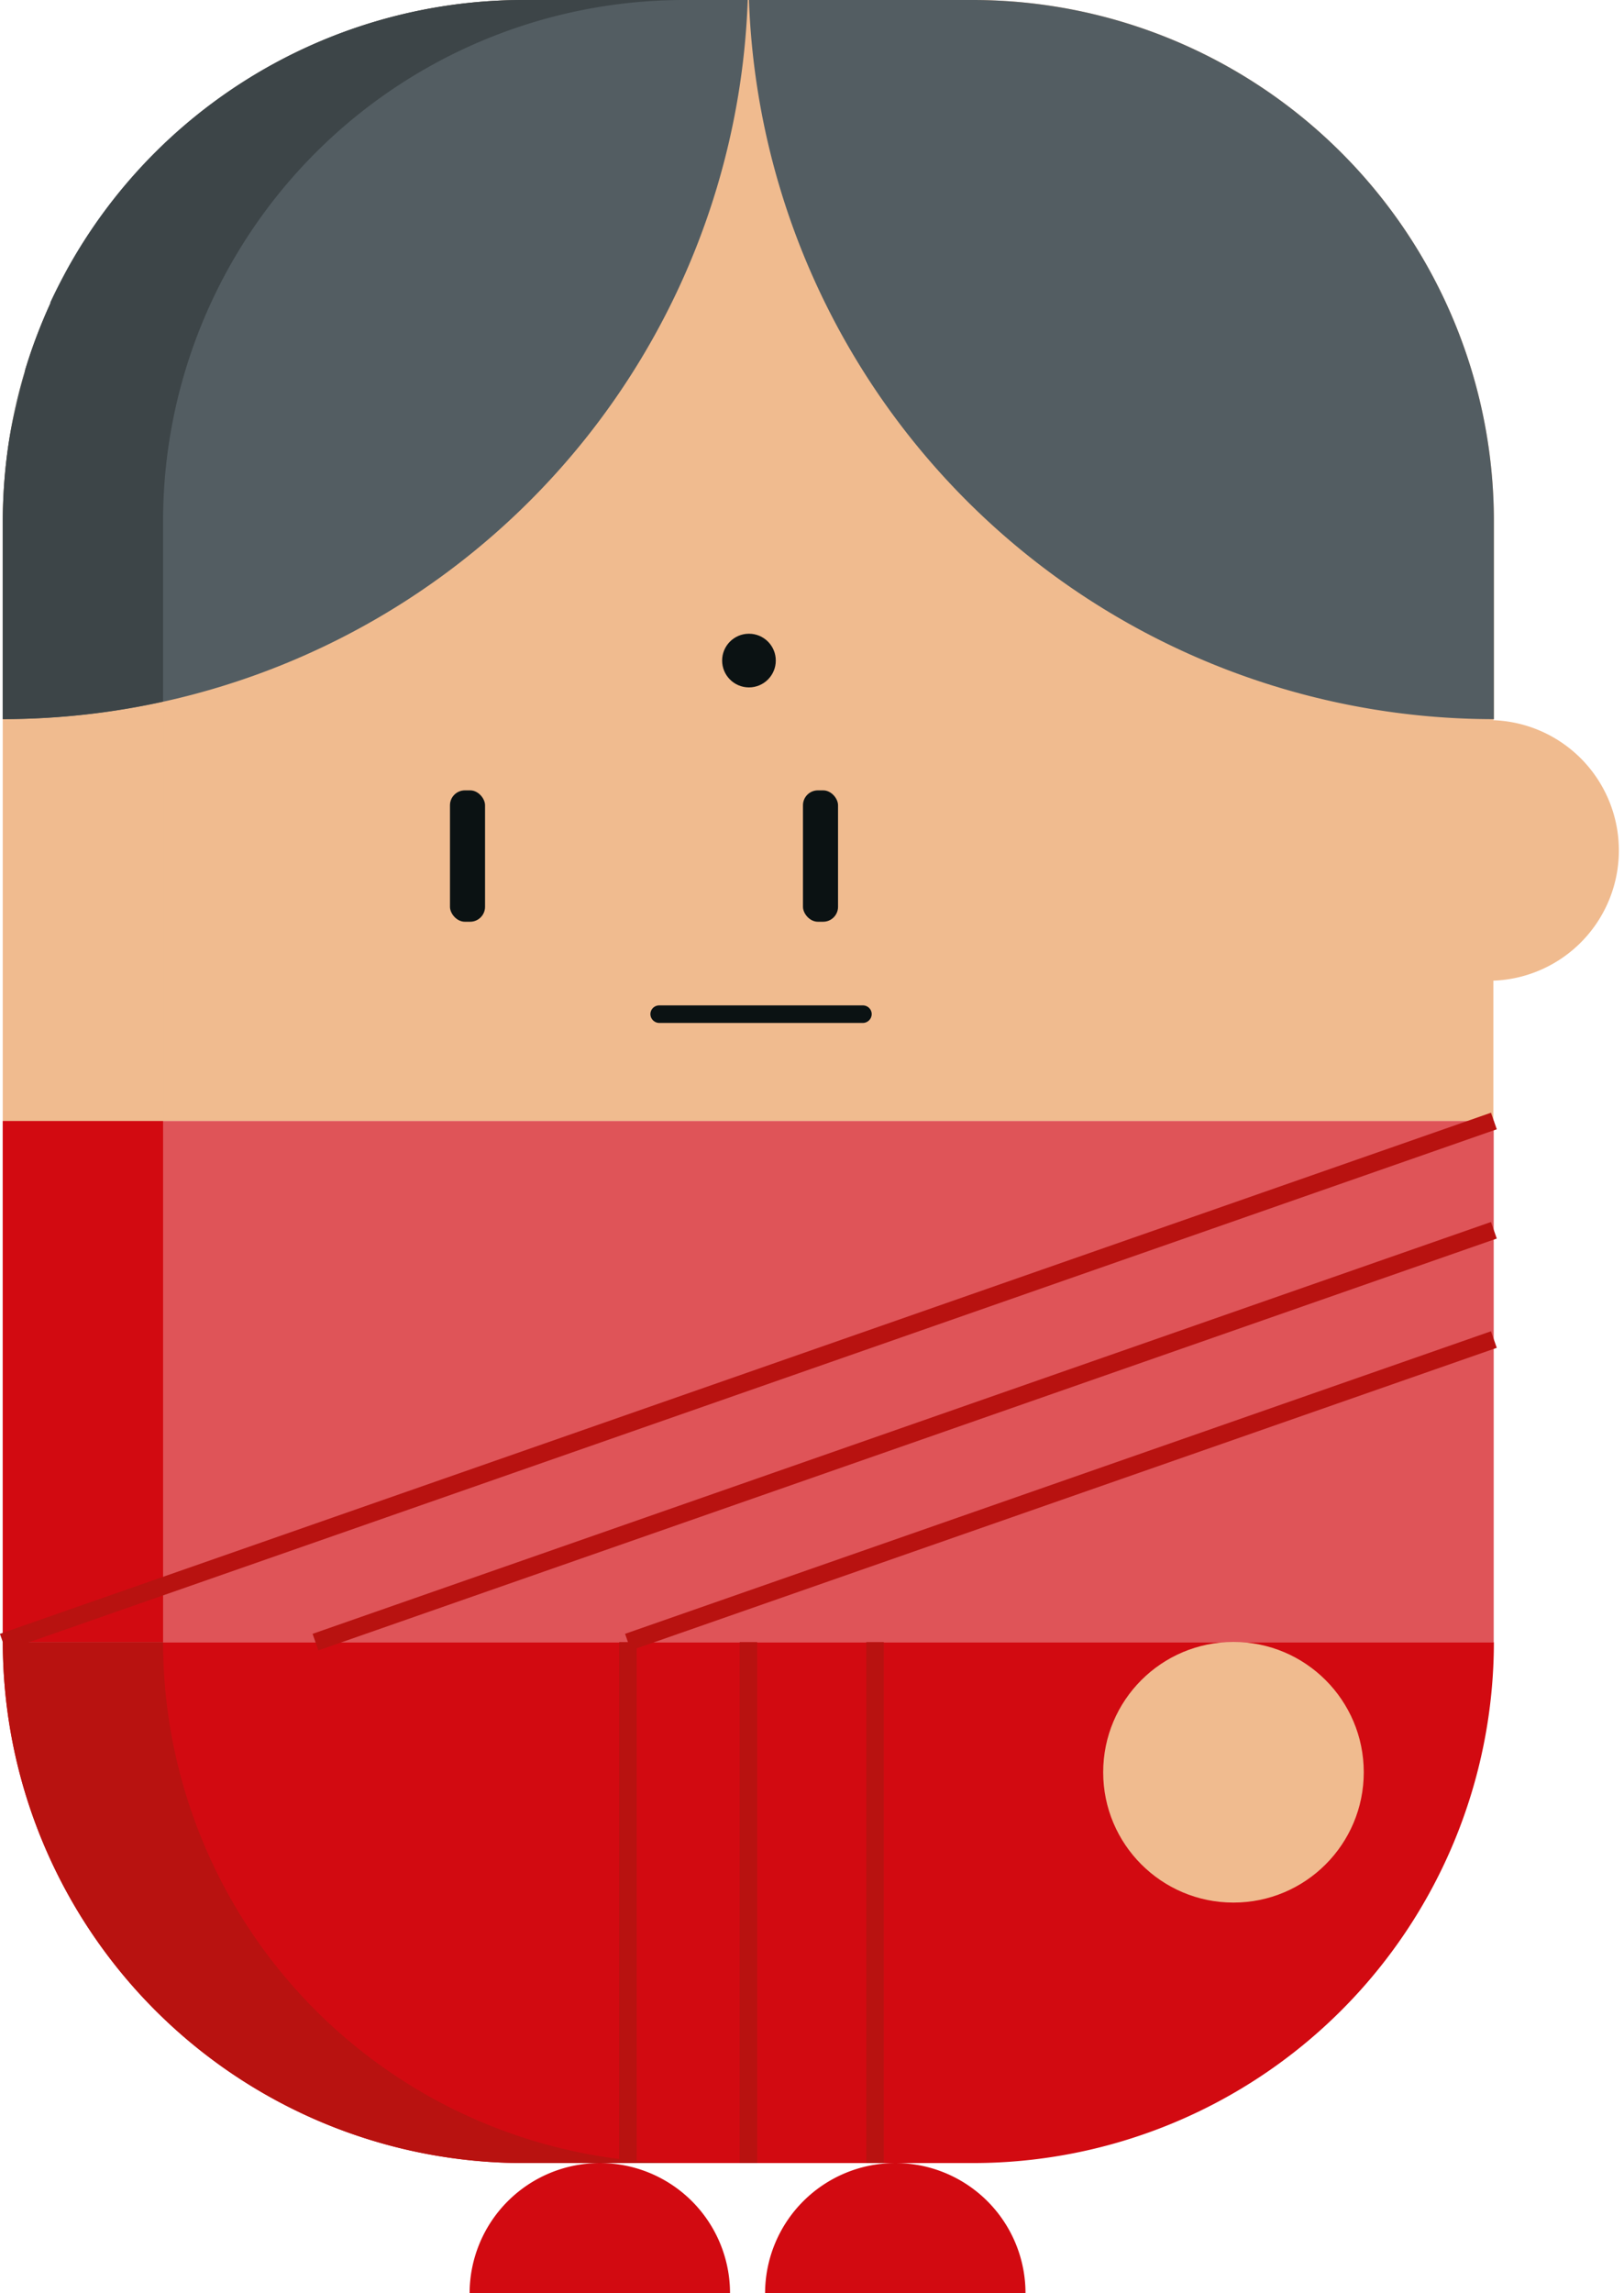 <svg xmlns="http://www.w3.org/2000/svg" viewBox="0 0 92.61 130.74"><defs><style>.cls-1{isolation:isolate;}.cls-2,.cls-9{fill:#f0bb8f;}.cls-3{fill:#535d62;}.cls-4{fill:#df5458;}.cls-5{fill:#d20a11;}.cls-6{fill:#0b1213;}.cls-7{fill:#b81210;}.cls-8{fill:none;stroke:#b81210;stroke-miterlimit:10;}.cls-9{opacity:0.4;mix-blend-mode:multiply;}.cls-10{fill:#3d4548;}</style></defs><title>Character 03</title><g class="cls-1"><g id="Layer_2" data-name="Layer 2"><g id="Temp"><path class="cls-2" d="M85.19,41V29.7A29.71,29.71,0,0,0,55.48,0H29.87A29.71,29.71,0,0,0,.16,29.7V63.91h85v-8a7.43,7.43,0,0,0,0-14.85Z"/><path class="cls-3" d="M42.64,0H29.87A29.71,29.71,0,0,0,.16,29.7V41A42.5,42.5,0,0,0,42.64,0Z"/><rect class="cls-4" x="0.16" y="63.91" width="85.02" height="29.7"/><path class="cls-5" d="M85.19,93.62H.16a29.71,29.71,0,0,0,29.71,29.7H55.48A29.71,29.71,0,0,0,85.19,93.62Z"/><rect class="cls-6" x="25.66" y="45.06" width="2" height="7.49" rx="0.85"/><rect class="cls-6" x="45.79" y="45.06" width="2" height="7.49" rx="0.85"/><path class="cls-6" d="M49.71,57.82a.51.51,0,0,1-.5.5H37.59a.51.51,0,0,1-.5-.5.5.5,0,0,1,.5-.5H49.21A.5.5,0,0,1,49.71,57.82Z"/><rect class="cls-5" x="0.16" y="63.91" width="9.14" height="29.7"/><path class="cls-7" d="M9.3,93.62H.16a29.71,29.71,0,0,0,29.71,29.7H39A29.71,29.71,0,0,1,9.3,93.62Z"/><path class="cls-5" d="M51.06,123.32a7.43,7.43,0,0,0-7.43,7.42H58.48A7.42,7.42,0,0,0,51.06,123.32Z"/><path class="cls-5" d="M34.21,123.32a7.43,7.43,0,0,0-7.43,7.42H41.63A7.42,7.42,0,0,0,34.21,123.32Z"/><line class="cls-8" x1="0.16" y1="93.62" x2="85.19" y2="63.91"/><line class="cls-8" x1="17.99" y1="93.62" x2="85.19" y2="70.14"/><line class="cls-8" x1="35.81" y1="93.62" x2="85.19" y2="76.37"/><line class="cls-8" x1="42.68" y1="93.62" x2="42.68" y2="123.32"/><line class="cls-8" x1="49.9" y1="93.62" x2="49.9" y2="123.32"/><line class="cls-8" x1="35.81" y1="93.62" x2="35.81" y2="123.32"/><path class="cls-3" d="M85.19,41V29.7A29.71,29.71,0,0,0,55.48,0H42.71A42.5,42.5,0,0,0,85.19,41Z"/><circle class="cls-6" cx="42.71" cy="37.66" r="1.53"/><path class="cls-9" d="M.16,41V29.7A29.54,29.54,0,0,1,4.9,13.63,29.54,29.54,0,0,0,.16,29.7V63.91H9.3V40.05A43,43,0,0,1,.16,41Z"/><path class="cls-10" d="M.85,23.36C.71,24,.59,24.65.49,25.3.59,24.65.71,24,.85,23.36Z"/><path class="cls-10" d="M29.87,0a29.72,29.72,0,0,0-27,17.24c.29-.62.6-1.24.94-1.84-.34.61-.65,1.22-.94,1.84l0,.05c-.28.61-.54,1.24-.78,1.87l0,0c-.24.63-.46,1.28-.66,1.94a1,1,0,0,1,0,.14c-.17.58-.32,1.17-.46,1.76,0,.11-.05.21-.07.32C.71,24,.59,24.65.49,25.3a30.49,30.49,0,0,0-.33,4.4V41a43,43,0,0,0,9.14-1V29.7A29.71,29.71,0,0,1,39,0Z"/><path class="cls-10" d="M1.38,21.28c-.17.58-.32,1.17-.46,1.76C1.06,22.45,1.21,21.86,1.38,21.28Z"/><path class="cls-10" d="M2.88,17.29c-.28.61-.54,1.24-.78,1.87C2.34,18.53,2.6,17.9,2.88,17.29Z"/><path class="cls-10" d="M2.08,19.2c-.24.63-.46,1.28-.66,1.94C1.62,20.48,1.84,19.83,2.08,19.2Z"/><circle class="cls-2" cx="70.34" cy="101.04" r="7.43"/></g></g></g></svg>